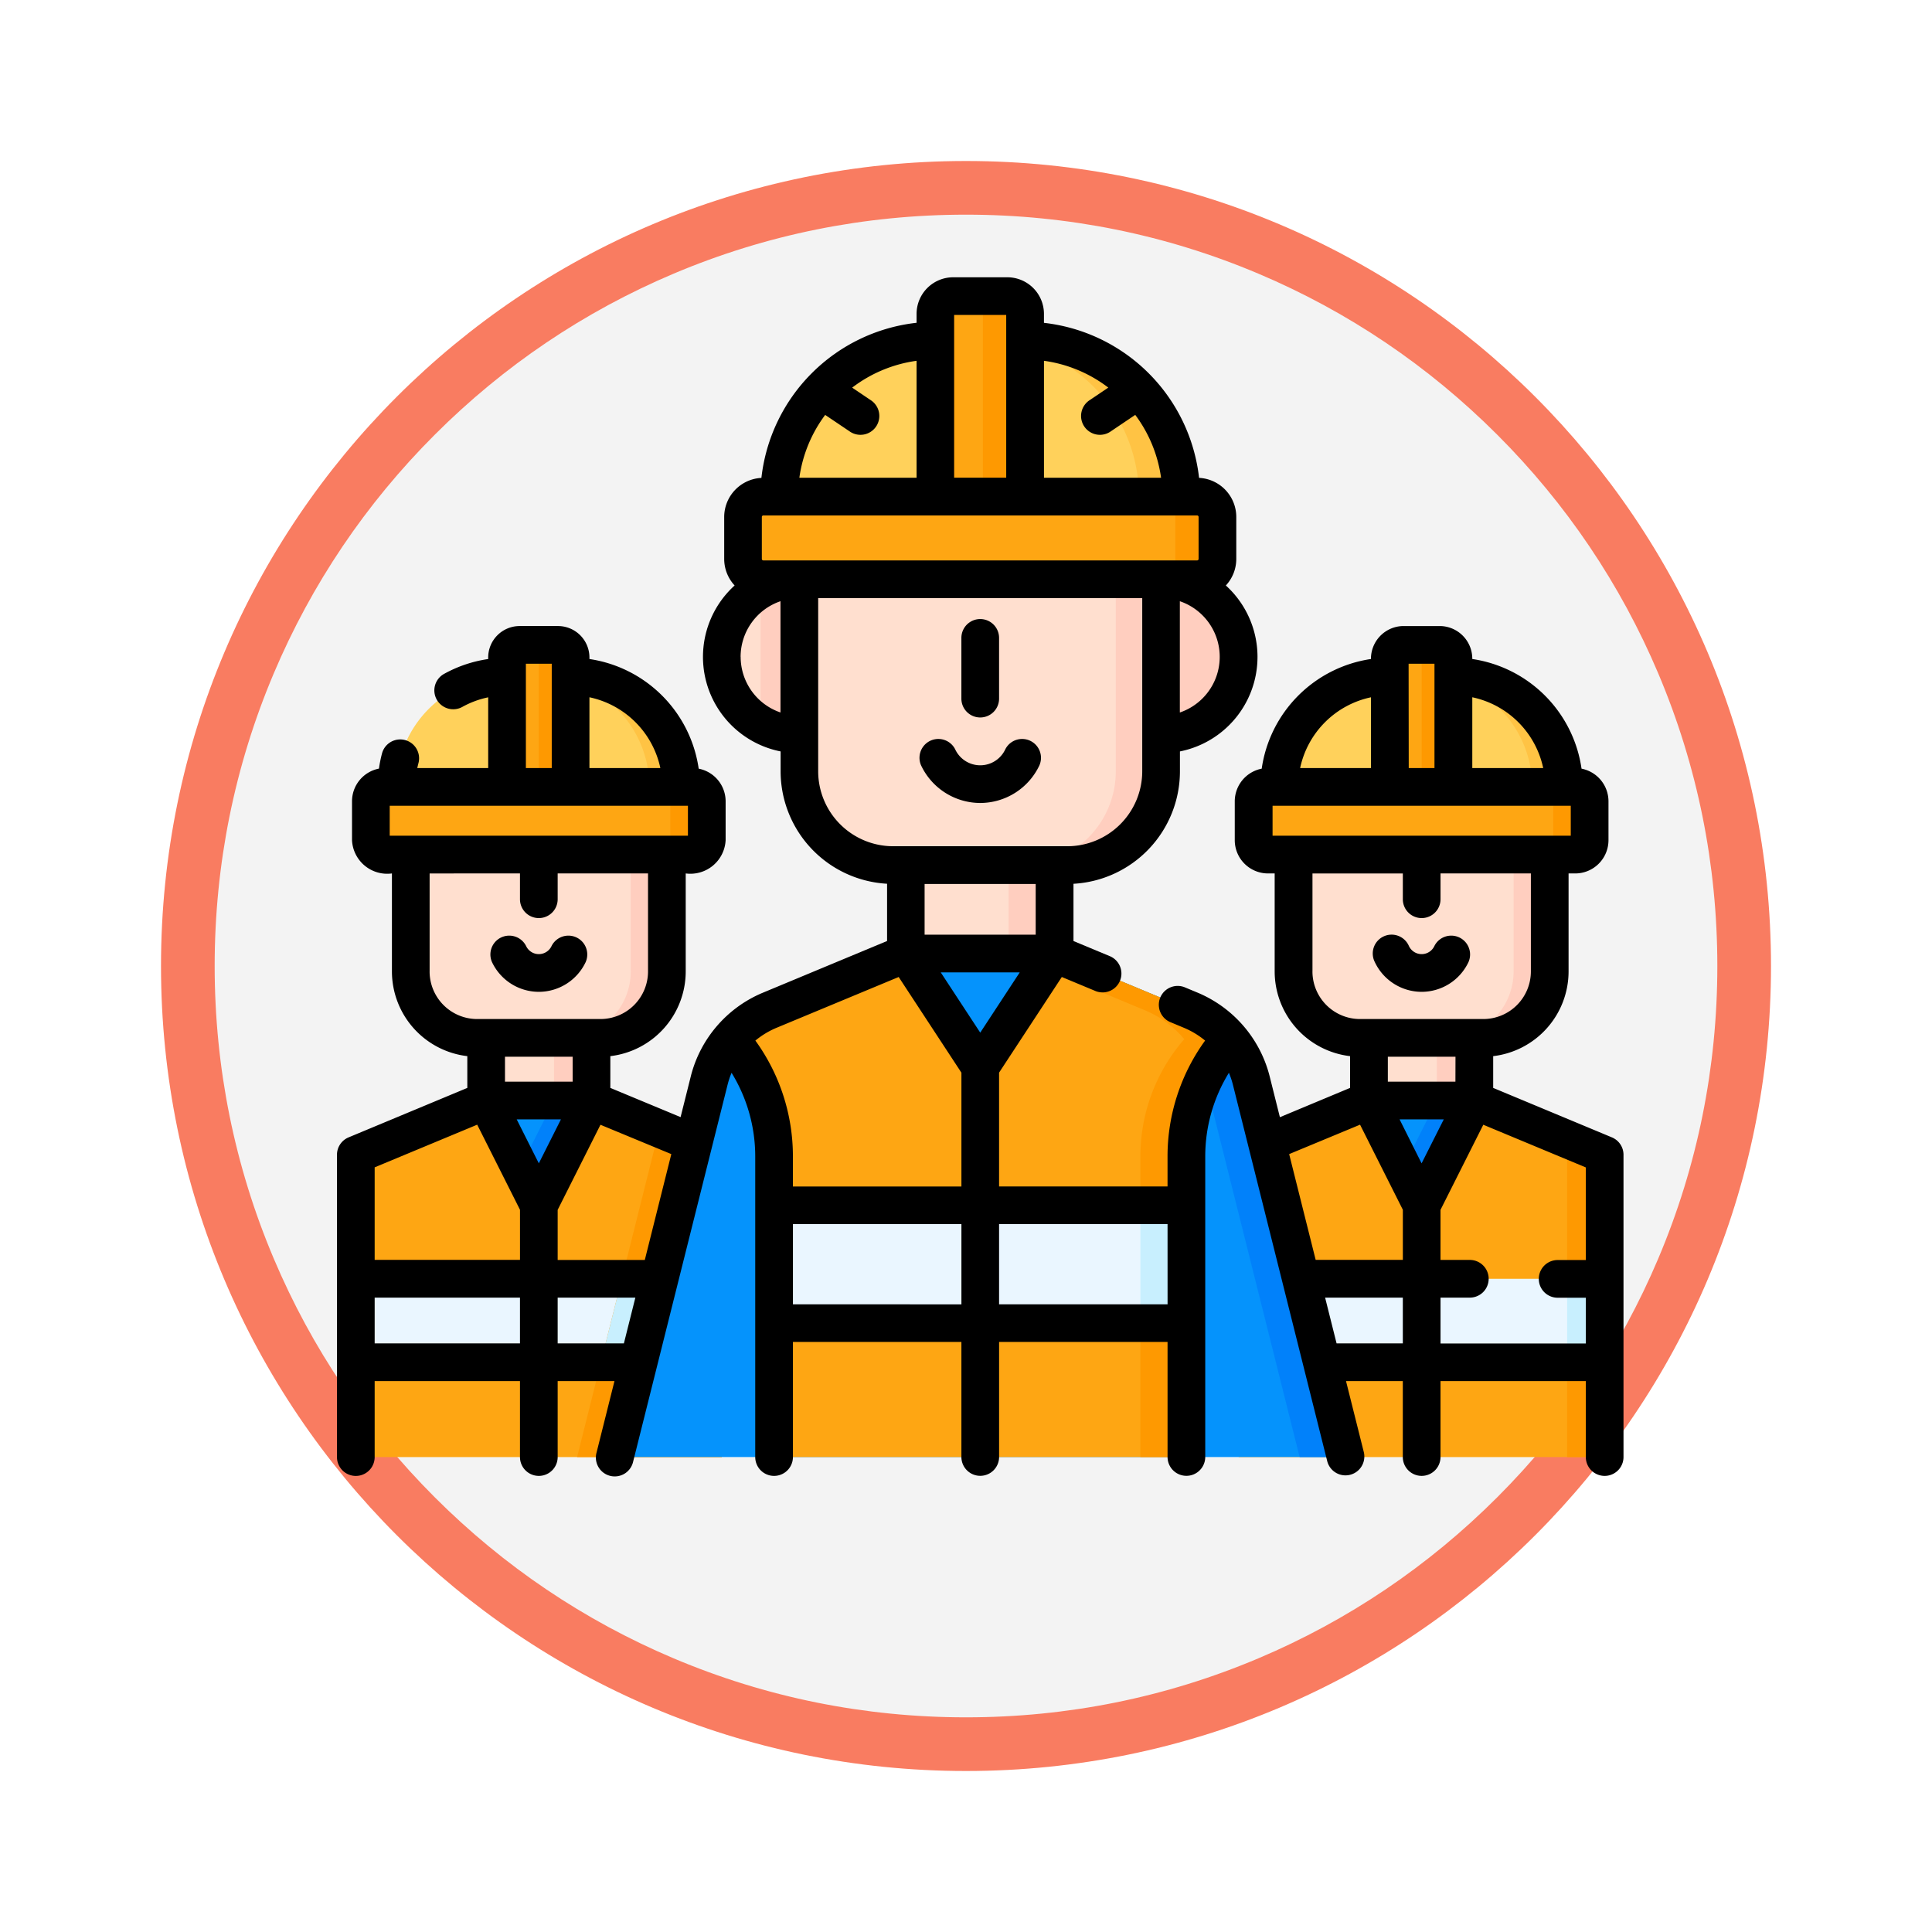 <svg xmlns="http://www.w3.org/2000/svg" xmlns:xlink="http://www.w3.org/1999/xlink" width="108" height="108" viewBox="0 0 108 108">
  <defs>
    <filter id="Trazado_982549" x="0" y="0" width="108" height="108" filterUnits="userSpaceOnUse">
      <feOffset dy="3" input="SourceAlpha"/>
      <feGaussianBlur stdDeviation="3" result="blur"/>
      <feFlood flood-opacity="0.161"/>
      <feComposite operator="in" in2="blur"/>
      <feComposite in="SourceGraphic"/>
    </filter>
  </defs>
  <g id="Grupo_1153222" data-name="Grupo 1153222" transform="translate(-202.951 -1778)">
    <g id="Grupo_1152121" data-name="Grupo 1152121" transform="translate(211.951 1784)">
      <g id="Grupo_1146779" data-name="Grupo 1146779">
        <g id="Grupo_1146639" data-name="Grupo 1146639">
          <g transform="matrix(1, 0, 0, 1, -9, -6)" filter="url(#Trazado_982549)">
            <g id="Trazado_982549-2" data-name="Trazado 982549" transform="translate(9 6)" fill="#f3f3f3">
              <path d="M 45 88.5 C 39.127 88.5 33.43 87.35 28.068 85.082 C 22.889 82.891 18.236 79.755 14.241 75.759 C 10.245 71.764 7.109 67.111 4.918 61.932 C 2.65 56.57 1.5 50.873 1.5 45 C 1.5 39.127 2.65 33.43 4.918 28.068 C 7.109 22.889 10.245 18.236 14.241 14.241 C 18.236 10.245 22.889 7.109 28.068 4.918 C 33.43 2.65 39.127 1.5 45 1.5 C 50.873 1.5 56.57 2.65 61.932 4.918 C 67.111 7.109 71.764 10.245 75.759 14.241 C 79.755 18.236 82.891 22.889 85.082 28.068 C 87.35 33.43 88.5 39.127 88.5 45 C 88.5 50.873 87.35 56.57 85.082 61.932 C 82.891 67.111 79.755 71.764 75.759 75.759 C 71.764 79.755 67.111 82.891 61.932 85.082 C 56.57 87.35 50.873 88.5 45 88.5 Z" stroke="none"/>
              <path d="M 45 3 C 39.329 3 33.829 4.11 28.653 6.299 C 23.652 8.415 19.16 11.443 15.302 15.302 C 11.443 19.16 8.415 23.652 6.299 28.653 C 4.11 33.829 3 39.329 3 45 C 3 50.671 4.11 56.171 6.299 61.347 C 8.415 66.348 11.443 70.84 15.302 74.698 C 19.16 78.557 23.652 81.585 28.653 83.701 C 33.829 85.89 39.329 87 45 87 C 50.671 87 56.171 85.89 61.347 83.701 C 66.348 81.585 70.84 78.557 74.698 74.698 C 78.557 70.84 81.585 66.348 83.701 61.347 C 85.89 56.171 87 50.671 87 45 C 87 39.329 85.89 33.829 83.701 28.653 C 81.585 23.652 78.557 19.16 74.698 15.302 C 70.84 11.443 66.348 8.415 61.347 6.299 C 56.171 4.11 50.671 3 45 3 M 45 0 C 69.853 0 90 20.147 90 45 C 90 69.853 69.853 90 45 90 C 20.147 90 0 69.853 0 45 C 0 20.147 20.147 0 45 0 Z" stroke="none" fill="#f97c61"/>
            </g>
          </g>
        </g>
      </g>
    </g>
    <g id="trabajadores" transform="translate(221.788 1776.015)">
      <g id="Grupo_1153220" data-name="Grupo 1153220" transform="translate(1.053 18.535)">
        <g id="Grupo_1153217" data-name="Grupo 1153217" transform="translate(0 19.5)">
          <path id="Trazado_989044" data-name="Trazado 989044" d="M27.961,348.162v16.9H7.5v-16.9l7.285-3.032h5.89Z" transform="translate(-7.502 -319.66)" fill="#fea613"/>
          <path id="Trazado_989045" data-name="Trazado 989045" d="M39.97,257.506H33.078a3.712,3.712,0,0,1-3.712-3.713V247.26H43.682v6.533a3.712,3.712,0,0,1-3.712,3.712Z" transform="translate(-26.295 -235.538)" fill="#ffdfcf"/>
          <path id="Trazado_989046" data-name="Trazado 989046" d="M96.224,247.26v6.533a3.712,3.712,0,0,1-3.712,3.712H90.494a3.712,3.712,0,0,0,3.712-3.712V247.26Z" transform="translate(-78.836 -235.538)" fill="#ffcebf"/>
          <path id="Trazado_989047" data-name="Trazado 989047" d="M31.458,224.1H14.29a.8.8,0,0,1-.8-.8v-2.175a.8.8,0,0,1,.8-.8H31.458a.8.8,0,0,1,.8.8V223.3A.8.8,0,0,1,31.458,224.1Z" transform="translate(-12.644 -212.379)" fill="#fea613"/>
          <path id="Trazado_989048" data-name="Trazado 989048" d="M129.837,221.125V223.3a.8.8,0,0,1-.8.8H127a.8.8,0,0,0,.8-.8v-2.174a.8.8,0,0,0-.8-.8h2.028A.8.8,0,0,1,129.837,221.125Z" transform="translate(-110.219 -212.382)" fill="#fe9901"/>
          <path id="Trazado_989049" data-name="Trazado 989049" d="M39.6,182.55H23.683a6.172,6.172,0,0,1,6.172-6.172h3.569A6.172,6.172,0,0,1,39.6,182.55Z" transform="translate(-21.41 -174.612)" fill="#ffd15b"/>
          <path id="Trazado_989050" data-name="Trazado 989050" d="M88.334,182.552H86.557a6.172,6.172,0,0,0-6.172-6.172h1.777A6.172,6.172,0,0,1,88.334,182.552Z" transform="translate(-70.147 -174.614)" fill="#ffc344"/>
          <path id="Trazado_989051" data-name="Trazado 989051" d="M70.53,163.806H68.383a.7.7,0,0,0-.7.7v7.235h3.553v-7.235A.7.7,0,0,0,70.53,163.806Z" transform="translate(-59.227 -163.806)" fill="#fea613"/>
          <path id="Trazado_989052" data-name="Trazado 989052" d="M77.8,164.512v7.235H76.027v-7.235a.7.7,0,0,0-.7-.7H77.1A.7.7,0,0,1,77.8,164.512Z" transform="translate(-65.798 -163.809)" fill="#fe9901"/>
          <path id="Trazado_989053" data-name="Trazado 989053" d="M59.364,320.2h5.889v3.5H59.364Z" transform="translate(-52.079 -298.232)" fill="#ffdfcf"/>
          <path id="Trazado_989054" data-name="Trazado 989054" d="M86.365,320.2h2.1v3.5h-2.1Z" transform="translate(-75.287 -298.232)" fill="#ffcebf"/>
          <path id="Trazado_989055" data-name="Trazado 989055" d="M59.364,345.129l2.945,5.857,2.945-5.857Z" transform="translate(-52.079 -319.659)" fill="#0593fc"/>
          <path id="Trazado_989056" data-name="Trazado 989056" d="M76.858,345.13l-2.946,5.857L72.865,348.9l1.9-3.773Z" transform="translate(-63.684 -319.66)" fill="#0181fa"/>
          <path id="Trazado_989057" data-name="Trazado 989057" d="M7.5,416.073H27.959v4.666H7.5Z" transform="translate(-7.5 -380.638)" fill="#eaf6ff"/>
          <path id="Trazado_989058" data-name="Trazado 989058" d="M103.658,357.824v16.9H95.57l4.6-18.352Z" transform="translate(-83.199 -329.322)" fill="#fe9901"/>
          <path id="Trazado_989059" data-name="Trazado 989059" d="M111.781,416.07v4.666H105.02l1.169-4.666Z" transform="translate(-91.322 -380.636)" fill="#c8effe"/>
        </g>
        <g id="Grupo_1153218" data-name="Grupo 1153218" transform="translate(49.352 19.5)">
          <path id="Trazado_989060" data-name="Trazado 989060" d="M379.306,348.162v16.9H358.847v-16.9l7.285-3.032h5.89Z" transform="translate(-358.847 -319.66)" fill="#fea613"/>
          <path id="Trazado_989061" data-name="Trazado 989061" d="M491.667,361.374v16.9h-2.1V360.5Z" transform="translate(-471.208 -332.871)" fill="#fe9901"/>
          <path id="Trazado_989062" data-name="Trazado 989062" d="M391.316,257.506h-6.892a3.712,3.712,0,0,1-3.712-3.713V247.26h14.316v6.533A3.712,3.712,0,0,1,391.316,257.506Z" transform="translate(-377.64 -235.538)" fill="#ffdfcf"/>
          <path id="Trazado_989063" data-name="Trazado 989063" d="M447.57,247.26v6.533a3.712,3.712,0,0,1-3.712,3.712H441.84a3.712,3.712,0,0,0,3.712-3.712V247.26Z" transform="translate(-430.182 -235.538)" fill="#ffcebf"/>
          <path id="Trazado_989064" data-name="Trazado 989064" d="M382.8,224.1H365.636a.8.8,0,0,1-.8-.8v-2.175a.8.8,0,0,1,.8-.8H382.8a.8.8,0,0,1,.8.8V223.3A.8.8,0,0,1,382.8,224.1Z" transform="translate(-363.99 -212.379)" fill="#fea613"/>
          <path id="Trazado_989065" data-name="Trazado 989065" d="M481.182,221.125V223.3a.8.8,0,0,1-.8.8H478.35a.8.8,0,0,0,.8-.8v-2.174a.8.8,0,0,0-.8-.8h2.028A.8.8,0,0,1,481.182,221.125Z" transform="translate(-461.564 -212.382)" fill="#fe9901"/>
          <path id="Trazado_989066" data-name="Trazado 989066" d="M390.942,182.55H375.029a6.172,6.172,0,0,1,6.172-6.172h3.569A6.172,6.172,0,0,1,390.942,182.55Z" transform="translate(-372.756 -174.612)" fill="#ffd15b"/>
          <path id="Trazado_989067" data-name="Trazado 989067" d="M439.679,182.552H437.9a6.171,6.171,0,0,0-6.172-6.172h1.777A6.172,6.172,0,0,1,439.679,182.552Z" transform="translate(-421.492 -174.614)" fill="#ffc344"/>
          <path id="Trazado_989068" data-name="Trazado 989068" d="M421.875,163.806h-2.147a.7.7,0,0,0-.7.7v7.235h3.553v-7.235A.7.7,0,0,0,421.875,163.806Z" transform="translate(-410.572 -163.806)" fill="#fea613"/>
          <path id="Trazado_989069" data-name="Trazado 989069" d="M429.149,164.512v7.235h-1.777v-7.235a.7.7,0,0,0-.7-.7h1.775A.7.7,0,0,1,429.149,164.512Z" transform="translate(-417.143 -163.809)" fill="#fe9901"/>
          <path id="Trazado_989070" data-name="Trazado 989070" d="M410.71,320.2H416.6v3.5H410.71Z" transform="translate(-403.425 -298.232)" fill="#ffdfcf"/>
          <path id="Trazado_989071" data-name="Trazado 989071" d="M437.71,320.2h2.1v3.5h-2.1Z" transform="translate(-426.632 -298.232)" fill="#ffcebf"/>
          <path id="Trazado_989072" data-name="Trazado 989072" d="M410.71,345.129l2.945,5.857,2.945-5.857Z" transform="translate(-403.425 -319.659)" fill="#0593fc"/>
          <path id="Trazado_989073" data-name="Trazado 989073" d="M428.2,345.13l-2.946,5.857L424.21,348.9l1.9-3.773Z" transform="translate(-415.029 -319.66)" fill="#0181fa"/>
          <path id="Trazado_989074" data-name="Trazado 989074" d="M358.845,416.073H379.3v4.666H358.845Z" transform="translate(-358.845 -380.638)" fill="#eaf6ff"/>
          <path id="Trazado_989075" data-name="Trazado 989075" d="M489.57,416.07h2.1v4.666h-2.1Z" transform="translate(-471.208 -380.636)" fill="#c8effe"/>
        </g>
        <g id="Grupo_1153219" data-name="Grupo 1153219" transform="translate(14.48 0)">
          <path id="Trazado_989076" data-name="Trazado 989076" d="M322.867,146.362a4.337,4.337,0,1,0,0-8.674l-.834,4.337Z" transform="translate(-292.332 -121.856)" fill="#ffcebf"/>
          <path id="Trazado_989077" data-name="Trazado 989077" d="M157.492,146.362a4.337,4.337,0,0,1,0-8.674l.757,4.337Z" transform="translate(-147.176 -121.856)" fill="#ffdfcf"/>
          <path id="Trazado_989078" data-name="Trazado 989078" d="M171.516,142.026l-.757,4.338a4.325,4.325,0,0,1-2.169-.58V138.27a4.311,4.311,0,0,1,2.169-.58Z" transform="translate(-160.443 -121.858)" fill="#ffcebf"/>
          <path id="Trazado_989079" data-name="Trazado 989079" d="M199.006,153.665h-9.733a5.243,5.243,0,0,1-5.243-5.243V137.689h20.219v10.733A5.243,5.243,0,0,1,199.006,153.665Z" transform="translate(-173.714 -121.857)" fill="#ffdfcf"/>
          <path id="Trazado_989080" data-name="Trazado 989080" d="M280.395,137.69v10.733a5.243,5.243,0,0,1-5.244,5.244H272.62a5.243,5.243,0,0,0,5.244-5.244V137.69Z" transform="translate(-249.86 -121.858)" fill="#ffcebf"/>
          <path id="Trazado_989081" data-name="Trazado 989081" d="M186.984,109.411H162.738a1.137,1.137,0,0,1-1.137-1.136v-2.348a1.137,1.137,0,0,1,1.137-1.137h24.246a1.136,1.136,0,0,1,1.136,1.137v2.348A1.136,1.136,0,0,1,186.984,109.411Z" transform="translate(-154.435 -93.579)" fill="#fea613"/>
          <path id="Trazado_989082" data-name="Trazado 989082" d="M329.04,105.926v2.349a1.136,1.136,0,0,1-1.136,1.136H325.55a1.136,1.136,0,0,0,1.136-1.136v-2.349a1.136,1.136,0,0,0-1.136-1.136H327.9A1.136,1.136,0,0,1,329.04,105.926Z" transform="translate(-295.355 -93.579)" fill="#fe9901"/>
          <path id="Trazado_989083" data-name="Trazado 989083" d="M198.477,51.453H176a8.716,8.716,0,0,1,8.716-8.716h5.041A8.716,8.716,0,0,1,198.477,51.453Z" transform="translate(-166.815 -40.243)" fill="#ffd15b"/>
          <path id="Trazado_989084" data-name="Trazado 989084" d="M268.165,51.456H265.8a8.716,8.716,0,0,0-8.716-8.716h2.368A8.717,8.717,0,0,1,268.165,51.456Z" transform="translate(-236.503 -40.245)" fill="#ffc344"/>
          <path id="Trazado_989085" data-name="Trazado 989085" d="M242.163,24.982h-3.032a.993.993,0,0,0-.993.993V36.192h5.018V25.975a.993.993,0,0,0-.993-.993Z" transform="translate(-220.222 -24.982)" fill="#fea613"/>
          <path id="Trazado_989086" data-name="Trazado 989086" d="M253.36,25.973V36.19H251V25.973a.994.994,0,0,0-.993-.993h2.357A.993.993,0,0,1,253.36,25.973Z" transform="translate(-230.426 -24.98)" fill="#fe9901"/>
          <path id="Trazado_989087" data-name="Trazado 989087" d="M226.4,251.428h8.317v4.944H226.4Z" transform="translate(-210.128 -219.62)" fill="#ffdfcf"/>
          <path id="Trazado_989088" data-name="Trazado 989088" d="M267.3,251.43h2.572v4.944H267.3Z" transform="translate(-245.287 -219.622)" fill="#ffcebf"/>
          <path id="Trazado_989089" data-name="Trazado 989089" d="M151.438,314.779H110.587l5.28-21.074a5.736,5.736,0,0,1,3.354-3.895l7.633-3.178h8.317l7.633,3.178a5.736,5.736,0,0,1,3.354,3.895Z" transform="translate(-110.587 -249.879)" fill="#0593fc"/>
          <path id="Trazado_989090" data-name="Trazado 989090" d="M286.138,314.778h-2.571l-5.28-21.075a5.739,5.739,0,0,0-3.353-3.894L267.3,286.63h2.572l7.633,3.179a5.739,5.739,0,0,1,3.353,3.894Z" transform="translate(-245.287 -249.877)" fill="#0181fa"/>
          <path id="Trazado_989091" data-name="Trazado 989091" d="M184.445,291.417a9.967,9.967,0,0,0-2.452,6.55v16.811h-23.05V297.967a9.967,9.967,0,0,0-2.452-6.55,5.681,5.681,0,0,1,2.186-1.608l7.633-3.179,4.159,6.343,4.159-6.343,7.633,3.179A5.681,5.681,0,0,1,184.445,291.417Z" transform="translate(-150.042 -249.877)" fill="#fea613"/>
          <path id="Trazado_989092" data-name="Trazado 989092" d="M292.05,291.417a9.967,9.967,0,0,0-2.452,6.55v16.811h-2.572V297.967a9.967,9.967,0,0,1,2.453-6.55,5.682,5.682,0,0,0-2.186-1.608l-5.613-2.337.552-.841,7.633,3.179A5.681,5.681,0,0,1,292.05,291.417Z" transform="translate(-257.647 -249.877)" fill="#fe9901"/>
          <path id="Trazado_989093" data-name="Trazado 989093" d="M173.953,386.825H197v6.589H173.953Z" transform="translate(-165.052 -335.999)" fill="#eaf6ff"/>
          <path id="Trazado_989094" data-name="Trazado 989094" d="M319.74,386.83h2.572v6.588H319.74Z" transform="translate(-290.361 -336.003)" fill="#c8effe"/>
        </g>
      </g>
      <g id="Grupo_1153221" data-name="Grupo 1153221" transform="translate(0 17.482)">
        <path id="Trazado_989095" data-name="Trazado 989095" d="M71.269,65.565,64.633,62.8V61.024a4.772,4.772,0,0,0,4.214-4.733v-5.48h.373a1.86,1.86,0,0,0,1.858-1.858V46.778a1.861,1.861,0,0,0-1.506-1.824,7.24,7.24,0,0,0-6.107-6.13,1.828,1.828,0,0,0-1.757-1.842H59.562A1.83,1.83,0,0,0,57.8,38.824a7.24,7.24,0,0,0-6.107,6.13,1.861,1.861,0,0,0-1.506,1.824v2.175a1.86,1.86,0,0,0,1.858,1.858h.373v5.48a4.772,4.772,0,0,0,4.214,4.733V62.8L52.71,64.437l-.584-2.331a6.906,6.906,0,0,0-3.971-4.612l-.785-.327a1.054,1.054,0,0,0-.81,1.945l.785.327a4.68,4.68,0,0,1,1.184.715,11.02,11.02,0,0,0-2.1,6.47v1.684H37.012V61.946L40.519,56.6l1.842.767a1.054,1.054,0,1,0,.81-1.945l-2-.833v-3.2A6.3,6.3,0,0,0,47.122,45.1V43.99a5.388,5.388,0,0,0,2.567-9.276,2.179,2.179,0,0,0,.583-1.483V30.882a2.191,2.191,0,0,0-2.08-2.184,9.831,9.831,0,0,0-8.671-8.666v-.5a2.049,2.049,0,0,0-2.046-2.047H34.443A2.049,2.049,0,0,0,32.4,19.529v.5A9.825,9.825,0,0,0,23.726,28.7a2.191,2.191,0,0,0-2.08,2.184V33.23a2.179,2.179,0,0,0,.583,1.483A5.388,5.388,0,0,0,24.8,43.99V45.1a6.3,6.3,0,0,0,5.951,6.287v3.2l-6.984,2.908A6.891,6.891,0,0,0,19.792,62.1l-.584,2.332L15.281,62.8V61.024a4.772,4.772,0,0,0,4.214-4.733v-5.48a1.973,1.973,0,0,0,2.231-1.858V46.778a1.861,1.861,0,0,0-1.506-1.824,7.241,7.241,0,0,0-6.107-6.129v-.087a1.759,1.759,0,0,0-1.757-1.757H10.21a1.759,1.759,0,0,0-1.757,1.757v.088a7.214,7.214,0,0,0-2.468.831A1.054,1.054,0,1,0,7.011,41.5a5.094,5.094,0,0,1,1.442-.534V44.92H4.489q.029-.137.065-.272A1.054,1.054,0,0,0,2.518,44.1a7.211,7.211,0,0,0-.171.851A1.861,1.861,0,0,0,.841,46.778v2.175a1.969,1.969,0,0,0,2.231,1.858v5.48a4.772,4.772,0,0,0,4.214,4.733V62.8L.649,65.565A1.053,1.053,0,0,0,0,66.537v16.9a1.053,1.053,0,1,0,2.107,0V79.189H10.23v4.246a1.053,1.053,0,1,0,2.107,0V79.189h3.175l-1,3.99a1.054,1.054,0,1,0,2.044.512l5.281-21.075a4.6,4.6,0,0,1,.221-.661,8.911,8.911,0,0,1,1.323,4.67V83.435a1.053,1.053,0,1,0,2.107,0V77h9.418v6.431a1.053,1.053,0,1,0,2.107,0V77H46.43v6.431a1.053,1.053,0,1,0,2.107,0V66.624a8.911,8.911,0,0,1,1.323-4.67,4.613,4.613,0,0,1,.222.662l5.28,21.074a1.054,1.054,0,0,0,2.044-.512l-1-3.99h3.175v4.246a1.053,1.053,0,1,0,2.107,0V79.189h8.123v4.246a1.053,1.053,0,1,0,2.107,0v-16.9A1.053,1.053,0,0,0,71.269,65.565ZM17.208,72.417H12.337v-2.8l2.392-4.757L18.69,66.5Zm-4.034-9.966H9.392V61.057h3.782Zm-.655,2.108-1.236,2.458-1.236-2.458ZM18.077,44.92H14.113V40.963a5.133,5.133,0,0,1,3.964,3.956ZM10.56,39.089h1.446V44.92H10.56ZM2.948,47.027H19.619V48.7H2.948Zm2.231,9.264v-5.48H10.23v1.442a1.053,1.053,0,1,0,2.107,0V50.811h5.051v5.48a2.662,2.662,0,0,1-2.659,2.659H7.837a2.662,2.662,0,0,1-2.659-2.659Zm2.66,8.564,2.392,4.757v2.8H2.107V67.24ZM2.107,77.082V74.523H10.23v2.559Zm10.23,0V74.523H16.68l-.641,2.559ZM35.959,59.71l-2.208-3.368h4.416Zm3.1-5.475h-6.21V51.4h6.21Zm8.058-12.421v-6.22a3.284,3.284,0,0,1,0,6.22Zm-4-18.161-1.023.689a1.054,1.054,0,1,0,1.177,1.747l1.353-.912a7.624,7.624,0,0,1,1.444,3.515H39.522V22.154A7.623,7.623,0,0,1,43.118,23.653ZM34.5,19.589h2.911v9.1H34.5Zm-7.211,5.589,1.353.911a1.054,1.054,0,1,0,1.177-1.747L28.8,23.654a7.638,7.638,0,0,1,3.6-1.5v6.537H25.848A7.616,7.616,0,0,1,27.292,25.178Zm-3.456,8.135a.083.083,0,0,1-.083-.083V30.882a.083.083,0,0,1,.083-.083H48.082a.083.083,0,0,1,.083.083V33.23a.083.083,0,0,1-.083.083Zm-1.27,5.39a3.289,3.289,0,0,1,2.23-3.11v6.22A3.289,3.289,0,0,1,22.566,38.7ZM26.9,45.1V35.42H45.015V45.1a4.194,4.194,0,0,1-4.189,4.19H31.093A4.194,4.194,0,0,1,26.9,45.1ZM23.389,60.154a4.674,4.674,0,0,1,1.184-.715L31.4,56.6l3.507,5.349v6.363H25.487V66.624A11.02,11.02,0,0,0,23.389,60.154Zm2.1,14.744V70.415h9.418V74.9Zm20.942,0H37.012V70.415H46.43Zm14.2-7.881L59.4,64.558h2.471Zm1.891-4.566H58.744V61.057h3.782Zm4.9-17.531H63.465V40.963a5.133,5.133,0,0,1,3.964,3.956Zm-7.517-5.831h1.446V44.92H59.912ZM57.8,40.964V44.92H53.841A5.134,5.134,0,0,1,57.8,40.964ZM52.3,47.027H68.97V48.7H52.3Zm2.231,9.264v-5.48h5.051v1.442a1.053,1.053,0,1,0,2.107,0V50.811H66.74v5.48a2.662,2.662,0,0,1-2.659,2.659H57.189A2.662,2.662,0,0,1,54.53,56.291Zm2.66,8.564,2.392,4.757v2.8H54.71L53.228,66.5ZM55.879,77.082l-.641-2.559h4.344v2.559Zm5.81,0V74.523h1.638a1.053,1.053,0,1,0,0-2.107H61.688v-2.8l2.392-4.757,5.731,2.386v5.177H68.236a1.053,1.053,0,0,0,0,2.107h1.575v2.559H61.688Z" transform="translate(0 -17.482)"/>
        <path id="Trazado_989096" data-name="Trazado 989096" d="M415.025,282.5a2.9,2.9,0,0,0,2.621-1.669,1.054,1.054,0,0,0-1.909-.892.786.786,0,0,1-1.424,0,1.054,1.054,0,1,0-1.909.892,2.9,2.9,0,0,0,2.621,1.669Z" transform="translate(-354.391 -242.553)"/>
        <path id="Trazado_989097" data-name="Trazado 989097" d="M249.553,159.048a1.053,1.053,0,0,0,1.053-1.053V154.6a1.053,1.053,0,0,0-2.107,0v3.39A1.053,1.053,0,0,0,249.553,159.048Z" transform="translate(-213.594 -134.438)"/>
        <path id="Trazado_989098" data-name="Trazado 989098" d="M235.147,204.65a3.665,3.665,0,0,0,3.309-2.106,1.054,1.054,0,0,0-1.909-.892,1.545,1.545,0,0,1-2.8,0,1.054,1.054,0,0,0-1.909.892A3.665,3.665,0,0,0,235.147,204.65Z" transform="translate(-199.188 -175.26)"/>
        <path id="Trazado_989099" data-name="Trazado 989099" d="M63.68,282.5a2.9,2.9,0,0,0,2.621-1.669,1.054,1.054,0,0,0-1.909-.892.786.786,0,0,1-1.424,0,1.054,1.054,0,0,0-1.909.892A2.9,2.9,0,0,0,63.68,282.5Z" transform="translate(-52.396 -242.553)"/>
      </g>
    </g>
  </g>
</svg>
